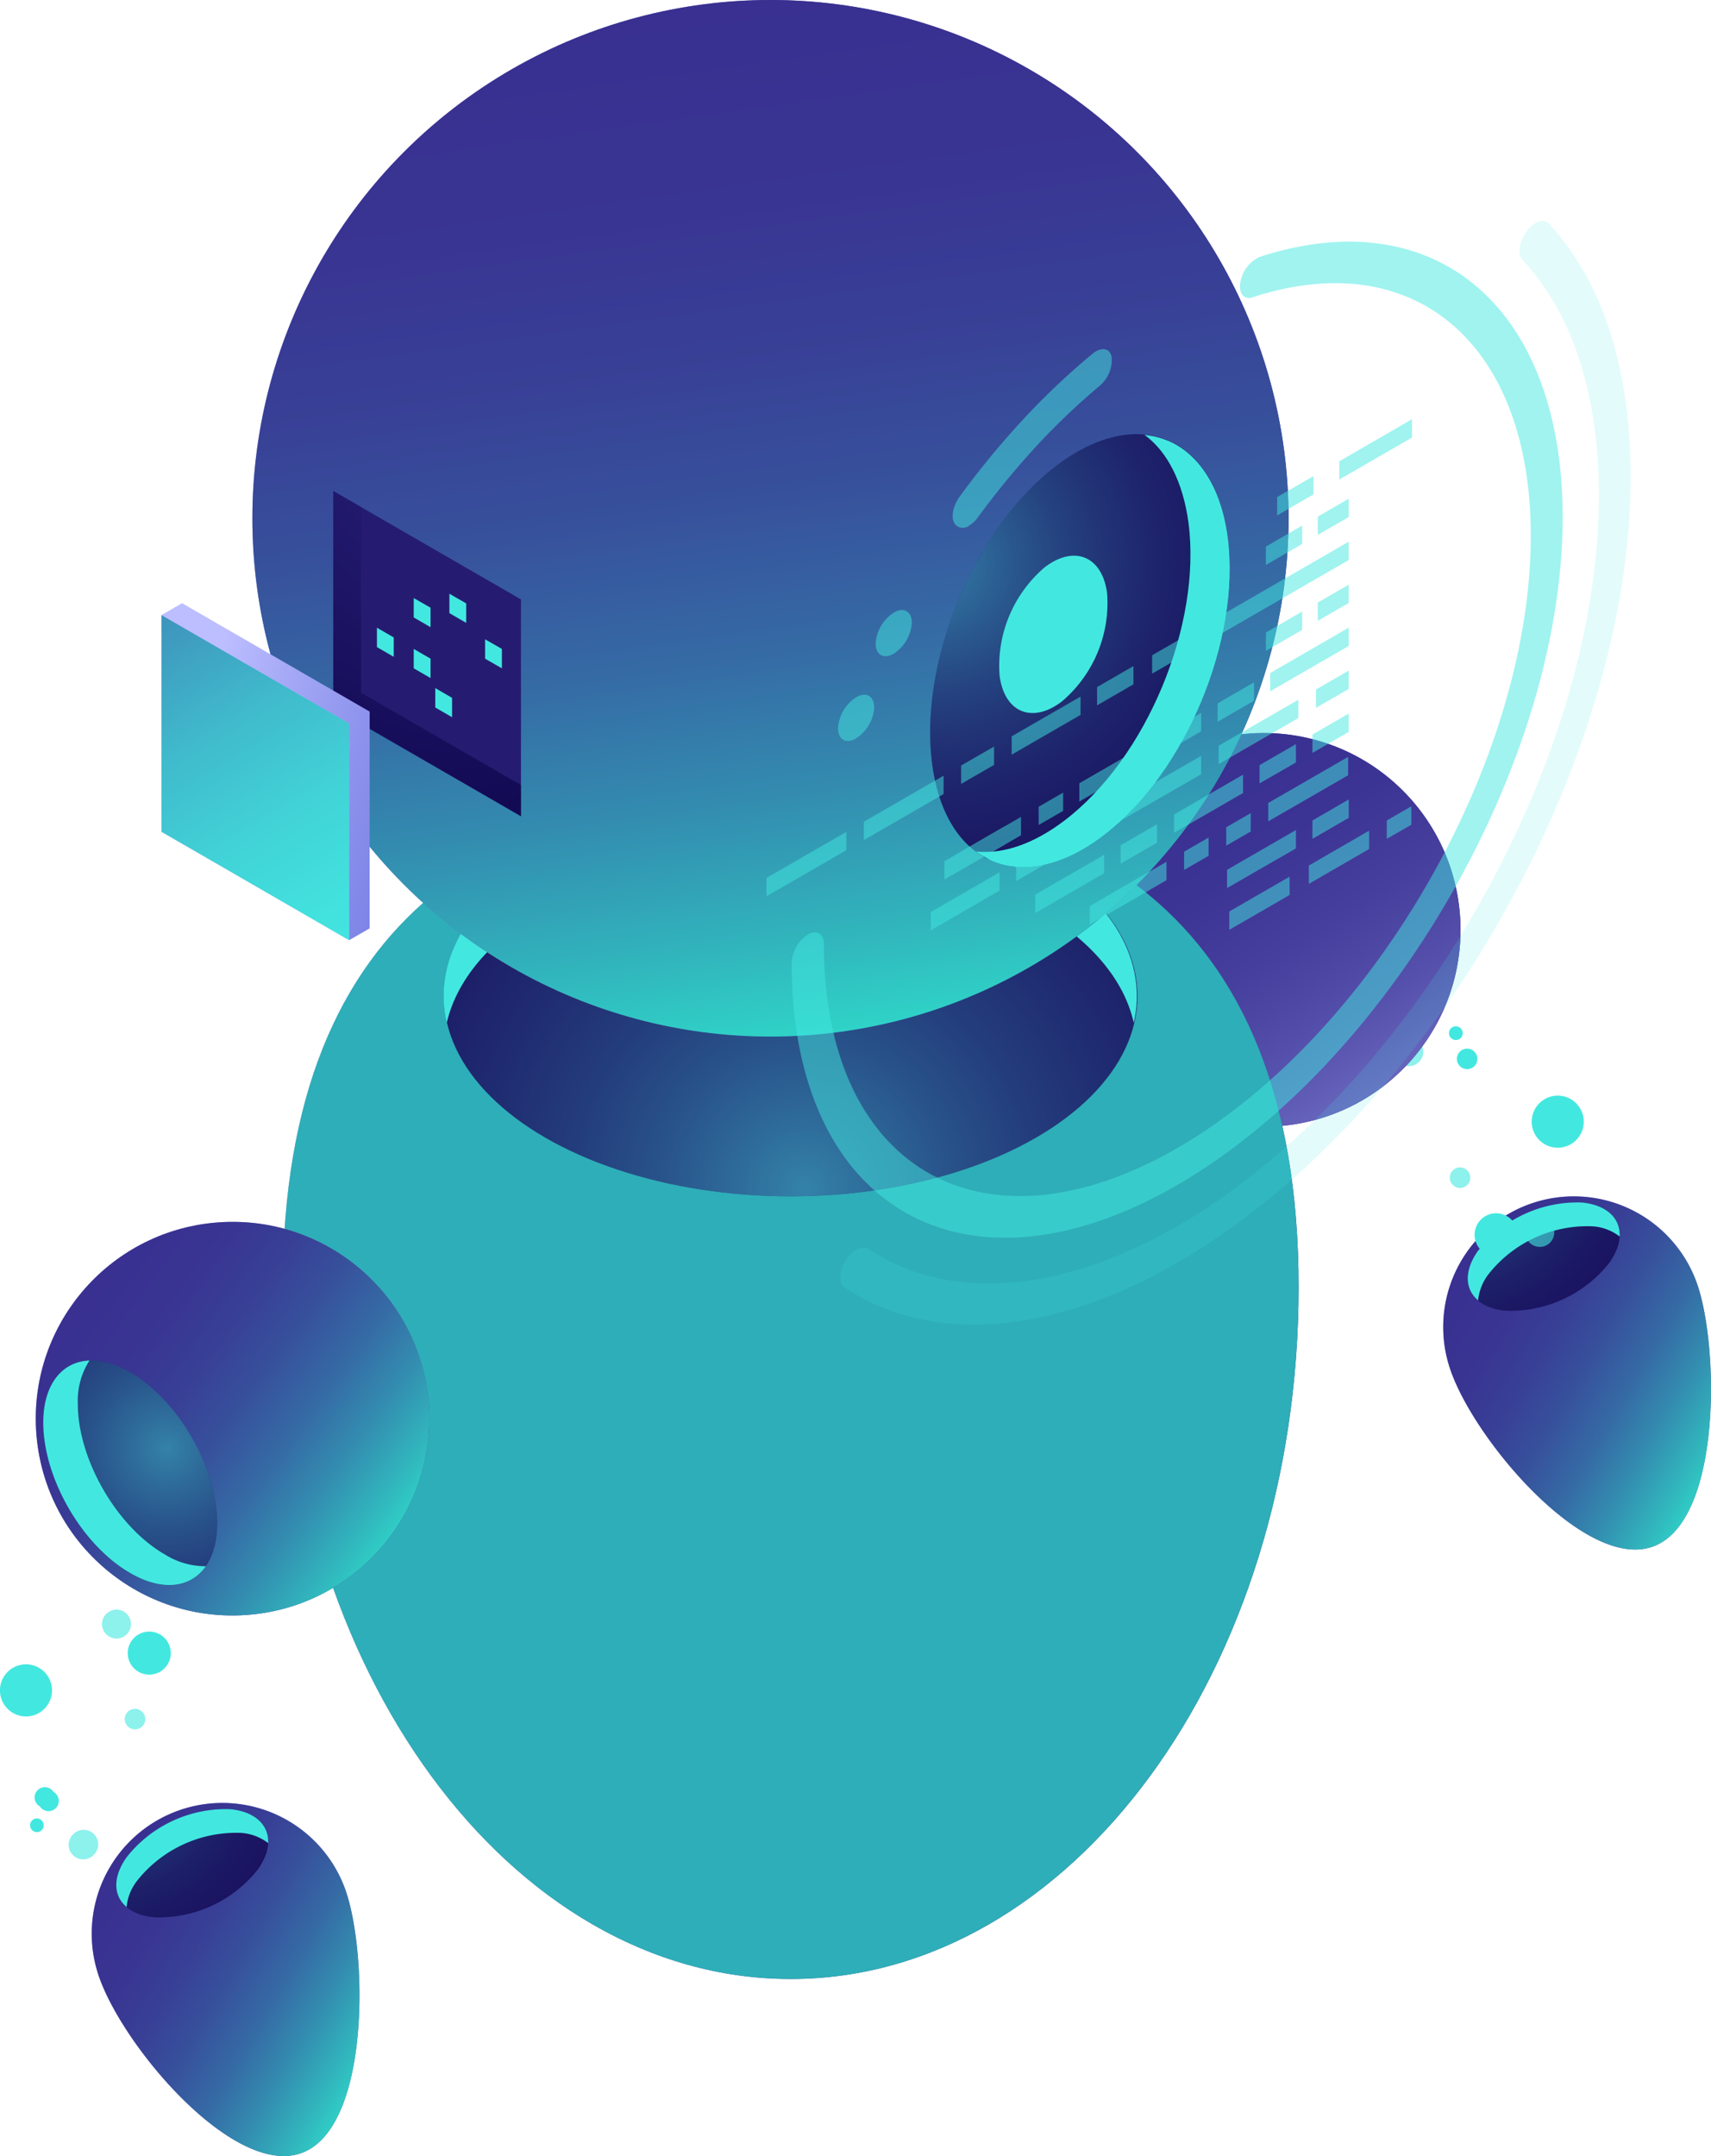 <?xml version="1.0" encoding="UTF-8"?> <svg xmlns="http://www.w3.org/2000/svg" xmlns:xlink="http://www.w3.org/1999/xlink" viewBox="0 0 166.91 210.24"><defs><style>.cls-1{isolation:isolate;}.cls-2{fill:url(#Безымянный_градиент_16);}.cls-13,.cls-17,.cls-20,.cls-24,.cls-27,.cls-29,.cls-3,.cls-6{mix-blend-mode:lighten;}.cls-4{fill:url(#Безымянный_градиент_89);}.cls-5{fill:#251c72;}.cls-13,.cls-17,.cls-20,.cls-27,.cls-28,.cls-6{opacity:0.5;}.cls-6{fill:url(#Безымянный_градиент_23);}.cls-7,.cls-8{fill:#42e8e0;}.cls-8{opacity:0.6;}.cls-9{fill:url(#Безымянный_градиент_16-2);}.cls-10{fill:url(#Безымянный_градиент_85);}.cls-11{fill:url(#Безымянный_градиент_16-3);}.cls-12{fill:#2eaeb8;}.cls-13{fill:url(#Безымянный_градиент_23-2);}.cls-14{fill:#bcbeff;}.cls-15{fill:url(#Безымянный_градиент_16-4);}.cls-16{fill:url(#Безымянный_градиент_89-2);}.cls-17{fill:url(#Безымянный_градиент_8);}.cls-18{fill:url(#Безымянный_градиент_16-5);}.cls-19{fill:url(#Безымянный_градиент_89-3);}.cls-20{fill:url(#Безымянный_градиент_23-3);}.cls-21{opacity:0.8;fill:url(#Безымянный_градиент_160);}.cls-22{fill:url(#Безымянный_градиент_41);}.cls-23{fill:url(#Безымянный_градиент_41-2);}.cls-24{fill:url(#Безымянный_градиент_116);}.cls-25{fill:url(#Безымянный_градиент_16-6);}.cls-26{fill:url(#Безымянный_градиент_89-4);}.cls-27{fill:url(#Безымянный_градиент_23-4);}.cls-29{opacity:0.3;}</style><radialGradient id="Безымянный_градиент_16" cx="-725" cy="-116.64" r="36.2" gradientTransform="matrix(-0.96, 0.29, 0.29, 0.96, -515, 443.73)" gradientUnits="userSpaceOnUse"><stop offset="0" stop-color="#c0bff6"></stop><stop offset="1" stop-color="#393091"></stop></radialGradient><linearGradient id="Безымянный_градиент_89" x1="-742.06" y1="-93.11" x2="-720.66" y2="-116.22" gradientTransform="matrix(-0.96, 0.29, 0.29, 0.96, -515, 443.73)" gradientUnits="userSpaceOnUse"><stop offset="0" stop-color="#2fd3c7"></stop><stop offset="0.09" stop-color="#31b6bd"></stop><stop offset="0.23" stop-color="#338db0"></stop><stop offset="0.37" stop-color="#356ba5"></stop><stop offset="0.52" stop-color="#37519c"></stop><stop offset="0.67" stop-color="#383f96"></stop><stop offset="0.83" stop-color="#393492"></stop><stop offset="1" stop-color="#393091"></stop></linearGradient><radialGradient id="Безымянный_градиент_23" cx="2431.33" cy="3334.48" r="23.49" gradientTransform="matrix(0.09, -1, -1, -0.09, 3257.12, 2843.44)" gradientUnits="userSpaceOnUse"><stop offset="0" stop-color="#42e8e0"></stop><stop offset="0.11" stop-color="#37b6bf"></stop><stop offset="0.22" stop-color="#2c87a1"></stop><stop offset="0.34" stop-color="#235f87"></stop><stop offset="0.46" stop-color="#1c3f72"></stop><stop offset="0.58" stop-color="#162561"></stop><stop offset="0.71" stop-color="#121355"></stop><stop offset="0.85" stop-color="#10084e"></stop><stop offset="1" stop-color="#0f054c"></stop></radialGradient><radialGradient id="Безымянный_градиент_16-2" cx="-366.57" cy="-273.63" r="110.78" gradientTransform="matrix(-1, 0.09, 0.09, 1, -300.85, 327.68)" xlink:href="#Безымянный_градиент_16"></radialGradient><linearGradient id="Безымянный_градиент_85" x1="-612.09" y1="192.42" x2="-573.71" y2="192.42" gradientTransform="matrix(0.71, -0.71, -0.71, -0.71, 678.57, -192.48)" gradientUnits="userSpaceOnUse"><stop offset="0" stop-color="#706ec4"></stop><stop offset="0.02" stop-color="#6d6bc2"></stop><stop offset="0.25" stop-color="#5651ac"></stop><stop offset="0.49" stop-color="#463f9d"></stop><stop offset="0.73" stop-color="#3c3494"></stop><stop offset="1" stop-color="#393091"></stop></linearGradient><radialGradient id="Безымянный_градиент_16-3" cx="585.28" cy="219.45" r="109.44" gradientTransform="matrix(-0.78, 0, 0, 1.06, 503.3, -117.02)" xlink:href="#Безымянный_градиент_16"></radialGradient><radialGradient id="Безымянный_градиент_23-2" cx="15.54" cy="115.9" r="65.91" gradientTransform="matrix(-1, 0, 0, 1, 93.98, 0)" xlink:href="#Безымянный_градиент_23"></radialGradient><radialGradient id="Безымянный_градиент_16-4" cx="50.35" cy="43.05" r="85.41" gradientTransform="matrix(-1, 0, 0, 1, 93.98, 0)" xlink:href="#Безымянный_градиент_16"></radialGradient><linearGradient id="Безымянный_градиент_89-2" x1="11.78" y1="100.59" x2="25.85" y2="0.49" gradientTransform="matrix(-1, 0, 0, 1, 93.98, 0)" xlink:href="#Безымянный_градиент_89"></linearGradient><radialGradient id="Безымянный_градиент_8" cx="3.08" cy="55.2" r="41.95" gradientTransform="matrix(-0.38, -0.92, -0.92, 0.38, 159.56, 28.57)" gradientUnits="userSpaceOnUse"><stop offset="0" stop-color="#42e8e0"></stop><stop offset="0.06" stop-color="#3ccbcd"></stop><stop offset="0.18" stop-color="#3098ac"></stop><stop offset="0.3" stop-color="#266b8f"></stop><stop offset="0.42" stop-color="#1e4777"></stop><stop offset="0.54" stop-color="#172a65"></stop><stop offset="0.66" stop-color="#131657"></stop><stop offset="0.78" stop-color="#100a50"></stop><stop offset="0.9" stop-color="#0f064d"></stop><stop offset="1" stop-color="#0f054c"></stop></radialGradient><radialGradient id="Безымянный_градиент_16-5" cx="-328.03" cy="-182.93" r="40.04" gradientTransform="matrix(-0.99, 0.13, 0.13, 0.99, -288.74, 350.02)" xlink:href="#Безымянный_градиент_16"></radialGradient><linearGradient id="Безымянный_градиент_89-3" x1="-349.79" y1="-154.36" x2="-323.71" y2="-182.52" gradientTransform="matrix(-0.99, 0.13, 0.13, 0.99, -288.74, 350.02)" xlink:href="#Безымянный_градиент_89"></linearGradient><radialGradient id="Безымянный_градиент_23-3" cx="77.68" cy="140.59" r="35.76" gradientTransform="matrix(-0.87, -0.5, -0.5, 0.87, 154.9, 59.88)" xlink:href="#Безымянный_градиент_23"></radialGradient><radialGradient id="Безымянный_градиент_160" cx="48.9" cy="-1766.75" r="33.7" gradientTransform="matrix(-1, 0, 0, 1.28, 93.98, 2297.37)" gradientUnits="userSpaceOnUse"><stop offset="0" stop-color="#2b237c"></stop><stop offset="0.31" stop-color="#251c72"></stop><stop offset="1" stop-color="#0f054c"></stop></radialGradient><linearGradient id="Безымянный_градиент_41" x1="75.4" y1="73.02" x2="27.48" y2="87.6" gradientTransform="matrix(-1, 0, 0, 1, 93.98, 0)" gradientUnits="userSpaceOnUse"><stop offset="0" stop-color="#bcbeff"></stop><stop offset="0.15" stop-color="#a3a7f5"></stop><stop offset="0.39" stop-color="#8289e8"></stop><stop offset="0.61" stop-color="#6a73df"></stop><stop offset="0.82" stop-color="#5c66d9"></stop><stop offset="1" stop-color="#5761d7"></stop></linearGradient><linearGradient id="Безымянный_градиент_41-2" x1="67.11" y1="76.06" x2="1.44" y2="83.89" xlink:href="#Безымянный_градиент_41"></linearGradient><linearGradient id="Безымянный_градиент_116" x1="57.26" y1="95.37" x2="91.48" y2="38.78" gradientTransform="matrix(-1, 0, 0, 1, 93.98, 0)" gradientUnits="userSpaceOnUse"><stop offset="0" stop-color="#42e8e0"></stop><stop offset="0.12" stop-color="#42e2de"></stop><stop offset="0.27" stop-color="#41d3d7"></stop><stop offset="0.44" stop-color="#40b9cc"></stop><stop offset="0.62" stop-color="#3e94bc"></stop><stop offset="0.81" stop-color="#3c66a8"></stop><stop offset="1" stop-color="#393091"></stop></linearGradient><radialGradient id="Безымянный_градиент_16-6" cx="-581.7" cy="-98.01" r="36.2" xlink:href="#Безымянный_градиент_16"></radialGradient><linearGradient id="Безымянный_градиент_89-4" x1="-598.76" y1="-74.48" x2="-577.36" y2="-97.59" xlink:href="#Безымянный_градиент_89"></linearGradient><radialGradient id="Безымянный_градиент_23-4" cx="2360.68" cy="3460.54" r="23.49" xlink:href="#Безымянный_градиент_23"></radialGradient></defs><title>robo_1</title><g class="cls-1"><g id="Слой_2" data-name="Слой 2"><g id="Слой_1-2" data-name="Слой 1"><path class="cls-2" d="M141.33,133.08c2,6.74,12.93,19.84,19.67,17.81s6.76-18.42,4.73-25.16a12.74,12.74,0,1,0-24.4,7.35Z"></path><g class="cls-3"><path class="cls-4" d="M141.33,133.08c2,6.74,12.93,19.84,19.67,17.81s6.76-18.42,4.73-25.16a12.74,12.74,0,1,0-24.4,7.35Z"></path></g><path class="cls-5" d="M154.3,117.28a12.34,12.34,0,0,0-10.11,4.7c-2,2.9-.83,5.52,2.71,5.83A12.29,12.29,0,0,0,157,123.12C159.06,120.21,157.84,117.6,154.3,117.28Z"></path><path class="cls-6" d="M154.3,117.28a12.34,12.34,0,0,0-10.11,4.7c-2,2.9-.83,5.52,2.71,5.83A12.29,12.29,0,0,0,157,123.12C159.06,120.21,157.84,117.6,154.3,117.28Z"></path><path class="cls-7" d="M158,120.58a4.82,4.82,0,0,0-2.7-1,12.31,12.31,0,0,0-10.11,4.69,5,5,0,0,0-1,2.54c-1.29-1.08-1.39-2.9,0-4.85a12.34,12.34,0,0,1,10.11-4.7C156.76,117.5,158.09,118.82,158,120.58Z"></path><path class="cls-8" d="M142.43,113.84a1,1,0,1,1,0,2,1,1,0,0,1-1-1A1,1,0,0,1,142.43,113.84Z"></path><path class="cls-7" d="M151.9,106.84a2.54,2.54,0,1,1-2.48,2.6A2.54,2.54,0,0,1,151.9,106.84Z"></path><path class="cls-8" d="M137.39,101.13a1.42,1.42,0,1,1,.06,2.84,1.42,1.42,0,1,1-.06-2.84Z"></path><path class="cls-7" d="M143.06,102.26a1,1,0,1,1-.94,1A1,1,0,0,1,143.06,102.26Z"></path><path class="cls-7" d="M142,100.08a.67.67,0,1,1-.65.68A.66.66,0,0,1,142,100.08Z"></path><path class="cls-8" d="M150.17,118.77a1.41,1.41,0,1,1-1.37,1.44A1.42,1.42,0,0,1,150.17,118.77Z"></path><path class="cls-7" d="M145.91,118.31a2.1,2.1,0,1,1-2.06,2.15A2.1,2.1,0,0,1,145.91,118.31Z"></path><circle class="cls-9" cx="123.28" cy="90.68" r="19.19" transform="translate(-8.46 12.81) rotate(-5.75)"></circle><g class="cls-3"><circle class="cls-10" cx="123.28" cy="90.68" r="19.19" transform="translate(8.07 191.4) rotate(-77.5)"></circle></g><path class="cls-11" d="M27.58,125.52c0,37.26,22.18,67.46,49.55,67.46s49.55-30.2,49.55-67.46S104.49,77.11,77.13,77.11,27.58,88.27,27.58,125.52Z"></path><g class="cls-3"><path class="cls-12" d="M27.58,125.52c0,37.26,22.18,67.46,49.55,67.46s49.55-30.2,49.55-67.46S104.49,77.11,77.13,77.11,27.58,88.27,27.58,125.52Z"></path></g><ellipse class="cls-5" cx="77.13" cy="97.14" rx="33.82" ry="19.52"></ellipse><ellipse class="cls-13" cx="77.13" cy="97.14" rx="33.82" ry="19.52"></ellipse><path class="cls-7" d="M101,88.53c-13.2-7.62-34.62-7.62-47.82,0-5.46,3.15-8.65,7.11-9.6,11.21-1.35-5.83,1.85-11.93,9.6-16.41,13.2-7.62,34.62-7.62,47.82,0,7.75,4.48,10.95,10.58,9.6,16.41C109.69,95.64,106.5,91.68,101,88.53Z"></path><ellipse class="cls-14" cx="106.15" cy="33.23" rx="11.65" ry="20.17" transform="translate(-2.4 57.53) rotate(-30)"></ellipse><circle class="cls-15" cx="75.16" cy="50.54" r="50.54"></circle><g class="cls-3"><circle class="cls-16" cx="75.16" cy="50.54" r="50.54"></circle></g><ellipse class="cls-5" cx="105.35" cy="63.45" rx="22.22" ry="12.83" transform="translate(6.28 136.32) rotate(-67.4)"></ellipse><ellipse class="cls-17" cx="105.35" cy="63.45" rx="22.22" ry="12.83" transform="translate(6.28 136.32) rotate(-67.4)"></ellipse><path class="cls-7" d="M97.51,65.87c.46,3.61,3.19,4.74,6.08,2.53A12.59,12.59,0,0,0,108,57.86c-.47-3.62-3.19-4.75-6.09-2.54A12.63,12.63,0,0,0,97.51,65.87Z"></path><path class="cls-7" d="M103.86,80c8-6.09,13.37-19.08,12.08-29-.53-4-2.09-7-4.29-8.59,4.16.39,7.32,3.92,8.11,10,1.29,9.94-4.12,22.93-12.08,29-4.71,3.61-9.27,4-12.46,1.62C97.81,83.31,100.8,82.33,103.86,80Z"></path><path class="cls-7" d="M107,81.12c8-6.09,13.37-19.08,12.08-29-.6-4.6-2.53-7.73-5.22-9.17,3,1.25,5.25,4.52,5.9,9.5,1.29,9.94-4.12,22.93-12.08,29-4.27,3.27-8.41,3.88-11.53,2.21C99.18,84.89,103,84.15,107,81.12Z"></path><circle class="cls-18" cx="22.67" cy="138.34" r="19.19" transform="translate(-8.56 1.68) rotate(-3.57)"></circle><g class="cls-3"><circle class="cls-19" cx="22.67" cy="138.34" r="19.19" transform="translate(-8.56 1.68) rotate(-3.57)"></circle></g><ellipse class="cls-5" cx="12.71" cy="143.61" rx="6.93" ry="12" transform="translate(-70.11 25.6) rotate(-30)"></ellipse><ellipse class="cls-20" cx="12.71" cy="143.61" rx="6.93" ry="12" transform="translate(-70.11 25.6) rotate(-30)"></ellipse><path class="cls-7" d="M8.73,132.67a7.24,7.24,0,0,0-1.14,4.22c0,5.41,3.8,12,8.49,14.69a7.46,7.46,0,0,0,4,1.15c-1.46,2.09-4.2,2.5-7.35.68C8,150.7,4.22,144.13,4.22,138.72,4.22,135,6.05,132.77,8.73,132.67Z"></path><polygon class="cls-5" points="32.51 69.02 50.82 79.59 50.82 58.45 32.51 47.88 32.51 69.02"></polygon><polygon class="cls-21" points="35.23 49.45 35.23 67.55 50.82 76.55 50.82 79.59 32.51 69.02 32.51 47.88 35.23 49.45"></polygon><polygon class="cls-7" points="47.32 64.23 48.96 65.17 48.96 63.28 47.32 62.34 47.32 64.23"></polygon><polygon class="cls-7" points="43.84 59.79 45.48 60.74 45.48 58.84 43.84 57.9 43.84 59.79"></polygon><polygon class="cls-7" points="40.36 60.21 42 61.16 42 59.26 40.36 58.32 40.36 60.21"></polygon><polygon class="cls-7" points="40.36 65.17 42 66.12 42 64.23 40.36 63.28 40.36 65.17"></polygon><polygon class="cls-7" points="42.46 68.99 44.1 69.94 44.1 68.05 42.46 67.1 42.46 68.99"></polygon><polygon class="cls-7" points="36.77 63.1 38.41 64.05 38.41 62.16 36.77 61.21 36.77 63.1"></polygon><polygon class="cls-22" points="17.76 63.45 15.75 59.98 17.76 58.82 36.06 69.39 36.06 90.53 34.06 91.68 32.06 88.22 17.76 79.96 17.76 63.45"></polygon><polygon class="cls-23" points="15.75 81.11 34.06 91.68 34.06 70.55 15.75 59.98 15.75 81.11"></polygon><polygon class="cls-24" points="15.75 81.11 34.06 91.68 34.06 70.55 15.75 59.98 15.75 81.11"></polygon><path class="cls-25" d="M9.49,192.23c2,6.73,12.93,19.83,19.67,17.8s6.76-18.41,4.73-25.15a12.74,12.74,0,1,0-24.4,7.35Z"></path><g class="cls-3"><path class="cls-26" d="M9.49,192.23c2,6.73,12.93,19.83,19.67,17.8s6.76-18.41,4.73-25.15a12.74,12.74,0,1,0-24.4,7.35Z"></path></g><path class="cls-5" d="M22.46,176.43a12.33,12.33,0,0,0-10.11,4.69c-2,2.91-.83,5.52,2.71,5.84a12.29,12.29,0,0,0,10.11-4.69C27.22,179.36,26,176.75,22.46,176.43Z"></path><path class="cls-27" d="M22.46,176.43a12.33,12.33,0,0,0-10.11,4.69c-2,2.91-.83,5.52,2.71,5.84a12.29,12.29,0,0,0,10.11-4.69C27.22,179.36,26,176.75,22.46,176.43Z"></path><path class="cls-7" d="M26.16,179.73a4.85,4.85,0,0,0-2.7-1,12.34,12.34,0,0,0-10.11,4.7,4.87,4.87,0,0,0-1,2.53c-1.29-1.08-1.39-2.89,0-4.85a12.33,12.33,0,0,1,10.11-4.69C24.91,176.65,26.25,178,26.16,179.73Z"></path><path class="cls-8" d="M12.46,168.34a1,1,0,1,1,1.42,0A1,1,0,0,1,12.46,168.34Z"></path><path class="cls-7" d="M.8,166.69a2.54,2.54,0,1,1,3.58-.11A2.53,2.53,0,0,1,.8,166.69Z"></path><path class="cls-8" d="M7.15,180.93a1.41,1.41,0,0,1-.07-2,1.42,1.42,0,1,1,2.07,1.94A1.41,1.41,0,0,1,7.15,180.93Z"></path><path class="cls-7" d="M3.89,176.15a1,1,0,1,1,1.33-1.41,1,1,0,1,1-1.33,1.41Z"></path><path class="cls-7" d="M3.13,178.46a.66.66,0,0,1,0-.94.66.66,0,0,1,.94,0,.67.67,0,0,1,0,.94A.66.66,0,0,1,3.13,178.46Z"></path><path class="cls-8" d="M10.4,159.4a1.41,1.41,0,0,1,1.93-2.06,1.41,1.41,0,0,1-1.93,2.06Z"></path><path class="cls-7" d="M13.11,162.72a2.1,2.1,0,1,1,3-.1A2.1,2.1,0,0,1,13.11,162.72Z"></path><g class="cls-28"><g class="cls-3"><path class="cls-7" d="M114.82,115.57c20.74-12,37.62-41.2,37.62-65.15,0-18.29-10-28.94-24.93-26.51a31.21,31.21,0,0,0-4.67,1.16A3.33,3.33,0,0,0,121,27.53c-.18,1.08.35,1.73,1.2,1.46a28.25,28.25,0,0,1,4.29-1.06c13.66-2.23,22.84,7.53,22.84,24.3,0,22-15.47,48.75-34.48,59.72s-34.48,2-34.48-19.9c0-1-.7-1.41-1.57-.91a3.49,3.49,0,0,0-1.57,2.72C77.2,117.81,94.08,127.55,114.82,115.57Z"></path></g><g class="cls-29"><path class="cls-7" d="M114.82,123.15c24.4-14.09,44.25-48.47,44.25-76.65,0-10.58-2.77-19.13-8-24.72-.5-.53-1.48-.17-2.18.82s-.88,2.21-.38,2.74c4.88,5.19,7.46,13.14,7.46,23,0,26.18-18.45,58.13-41.12,71.22-11.41,6.59-22.4,7.39-30.16,2.21-.59-.4-1.58.13-2.21,1.18s-.68,2.21-.09,2.61C90.71,131.1,102.54,130.24,114.82,123.15Z"></path></g><g class="cls-3"><path class="cls-7" d="M94.52,51.27a3,3,0,0,0,.88-.83,80,80,0,0,1,6-7.26,68.6,68.6,0,0,1,5.85-5.54,3.29,3.29,0,0,0,1.19-2.85c-.19-.86-1-1-1.87-.29a72.06,72.06,0,0,0-6.39,6,84.1,84.1,0,0,0-6.56,7.92c-.72,1-.9,2.21-.41,2.75A1,1,0,0,0,94.52,51.27Z"></path></g><path class="cls-7" d="M85.42,62.74c0,1.12.79,1.58,1.77,1a3.9,3.9,0,0,0,1.76-3c0-1.12-.79-1.58-1.76-1A3.89,3.89,0,0,0,85.42,62.74Z"></path><path class="cls-7" d="M81.75,71c0,1.13.79,1.58,1.76,1A3.88,3.88,0,0,0,85.28,69c0-1.13-.79-1.58-1.77-1A3.9,3.9,0,0,0,81.75,71Z"></path><polygon class="cls-7" points="130.65 46.76 137.74 42.67 137.74 40.88 130.65 44.98 130.65 46.76"></polygon><polygon class="cls-7" points="124.59 50.26 128.14 48.21 128.14 46.42 124.59 48.47 124.59 50.26"></polygon><polygon class="cls-7" points="128.55 52.16 131.57 50.42 131.57 48.63 128.55 50.38 128.55 52.16"></polygon><polygon class="cls-7" points="123.49 55.09 127.03 53.04 127.03 51.25 123.49 53.3 123.49 55.09"></polygon><polygon class="cls-7" points="117.63 62.66 131.57 54.61 131.57 52.82 117.63 60.87 117.63 62.66"></polygon><polygon class="cls-7" points="128.55 60.54 131.57 58.8 131.57 57.01 128.55 58.76 128.55 60.54"></polygon><polygon class="cls-7" points="123.49 63.47 127.03 61.42 127.03 59.63 123.49 61.68 123.49 63.47"></polygon><polygon class="cls-7" points="123.91 67.41 131.57 62.99 131.57 61.2 123.91 65.63 123.91 67.41"></polygon><polygon class="cls-7" points="118.78 70.38 122.33 68.33 122.33 66.54 118.78 68.59 118.78 70.38"></polygon><polygon class="cls-7" points="113.62 73.36 117.17 71.31 117.17 69.52 113.62 71.57 113.62 73.36"></polygon><polygon class="cls-7" points="105.29 78.16 112.01 74.28 112.01 72.5 105.29 76.38 105.29 78.16"></polygon><polygon class="cls-7" points="109.32 84.22 112.87 82.17 112.87 80.38 109.32 82.43 109.32 84.22"></polygon><polygon class="cls-7" points="100.99 89.03 107.71 85.15 107.71 83.36 100.99 87.24 100.99 89.03"></polygon><polygon class="cls-7" points="128.03 73.42 131.57 71.37 131.57 69.58 128.03 71.63 128.03 73.42"></polygon><polygon class="cls-7" points="122.87 76.39 126.42 74.35 126.42 72.56 122.87 74.61 122.87 76.39"></polygon><polygon class="cls-7" points="114.54 81.2 121.26 77.33 121.26 75.54 114.54 79.42 114.54 81.2"></polygon><polygon class="cls-7" points="104.28 82.94 107.83 80.89 107.83 79.1 104.28 81.15 104.28 82.94"></polygon><polygon class="cls-7" points="99.12 85.92 102.67 83.87 102.67 82.08 99.12 84.13 99.12 85.92"></polygon><polygon class="cls-7" points="90.8 90.72 97.51 86.84 97.51 85.06 90.8 88.94 90.8 90.72"></polygon><polygon class="cls-7" points="128.03 81.8 131.57 79.75 131.57 77.96 128.03 80.01 128.03 81.8"></polygon><polygon class="cls-7" points="119.7 86.6 126.42 82.73 126.42 80.94 119.7 84.82 119.7 86.6"></polygon><polygon class="cls-7" points="107.02 68.78 110.57 66.73 110.57 64.95 107.02 67 107.02 68.78"></polygon><polygon class="cls-7" points="112.39 65.69 115.94 63.64 115.94 61.85 112.39 63.9 112.39 65.69"></polygon><polygon class="cls-7" points="98.69 73.59 105.41 69.71 105.41 67.93 98.69 71.8 98.69 73.59"></polygon><polygon class="cls-7" points="128.37 69.03 131.57 67.18 131.57 65.39 128.37 67.24 128.37 69.03"></polygon><polygon class="cls-7" points="118.88 74.51 126.66 70.02 126.66 68.23 118.88 72.72 118.88 74.51"></polygon><polygon class="cls-7" points="109.38 79.99 117.17 75.5 117.17 73.71 109.38 78.2 109.38 79.99"></polygon><polygon class="cls-7" points="93.76 76.44 96.97 74.59 96.97 72.8 93.76 74.65 93.76 76.44"></polygon><polygon class="cls-7" points="84.27 81.92 92.05 77.43 92.05 75.64 84.27 80.13 84.27 81.92"></polygon><polygon class="cls-7" points="74.77 87.4 82.56 82.91 82.56 81.12 74.77 85.61 74.77 87.4"></polygon><polygon class="cls-7" points="123.72 80.09 131.51 75.6 131.51 73.81 123.72 78.3 123.72 80.09"></polygon><polygon class="cls-7" points="119.62 82.46 122.01 81.08 122.01 79.29 119.62 80.67 119.62 82.46"></polygon><polygon class="cls-7" points="115.51 84.83 117.9 83.45 117.9 81.67 115.51 83.05 115.51 84.83"></polygon><polygon class="cls-7" points="107.91 89.22 113.79 85.83 113.79 84.04 107.91 87.44 107.91 89.22"></polygon><polygon class="cls-7" points="106.31 90.14 112.19 86.75 112.19 84.96 106.31 88.36 106.31 90.14"></polygon><polygon class="cls-7" points="101.32 80.45 103.71 79.07 103.71 77.29 101.32 78.67 101.32 80.45"></polygon><polygon class="cls-7" points="93.72 84.84 99.6 81.45 99.6 79.66 93.72 83.06 93.72 84.84"></polygon><polygon class="cls-7" points="92.13 85.76 98 82.37 98 80.58 92.13 83.98 92.13 85.76"></polygon><polygon class="cls-7" points="135.28 81.8 137.68 80.42 137.68 78.63 135.28 80.01 135.28 81.8"></polygon><polygon class="cls-7" points="127.68 86.19 133.56 82.79 133.56 81 127.68 84.4 127.68 86.19"></polygon><polygon class="cls-7" points="119.92 90.67 125.8 87.27 125.8 85.49 119.92 88.88 119.92 90.67"></polygon></g></g></g></g></svg> 